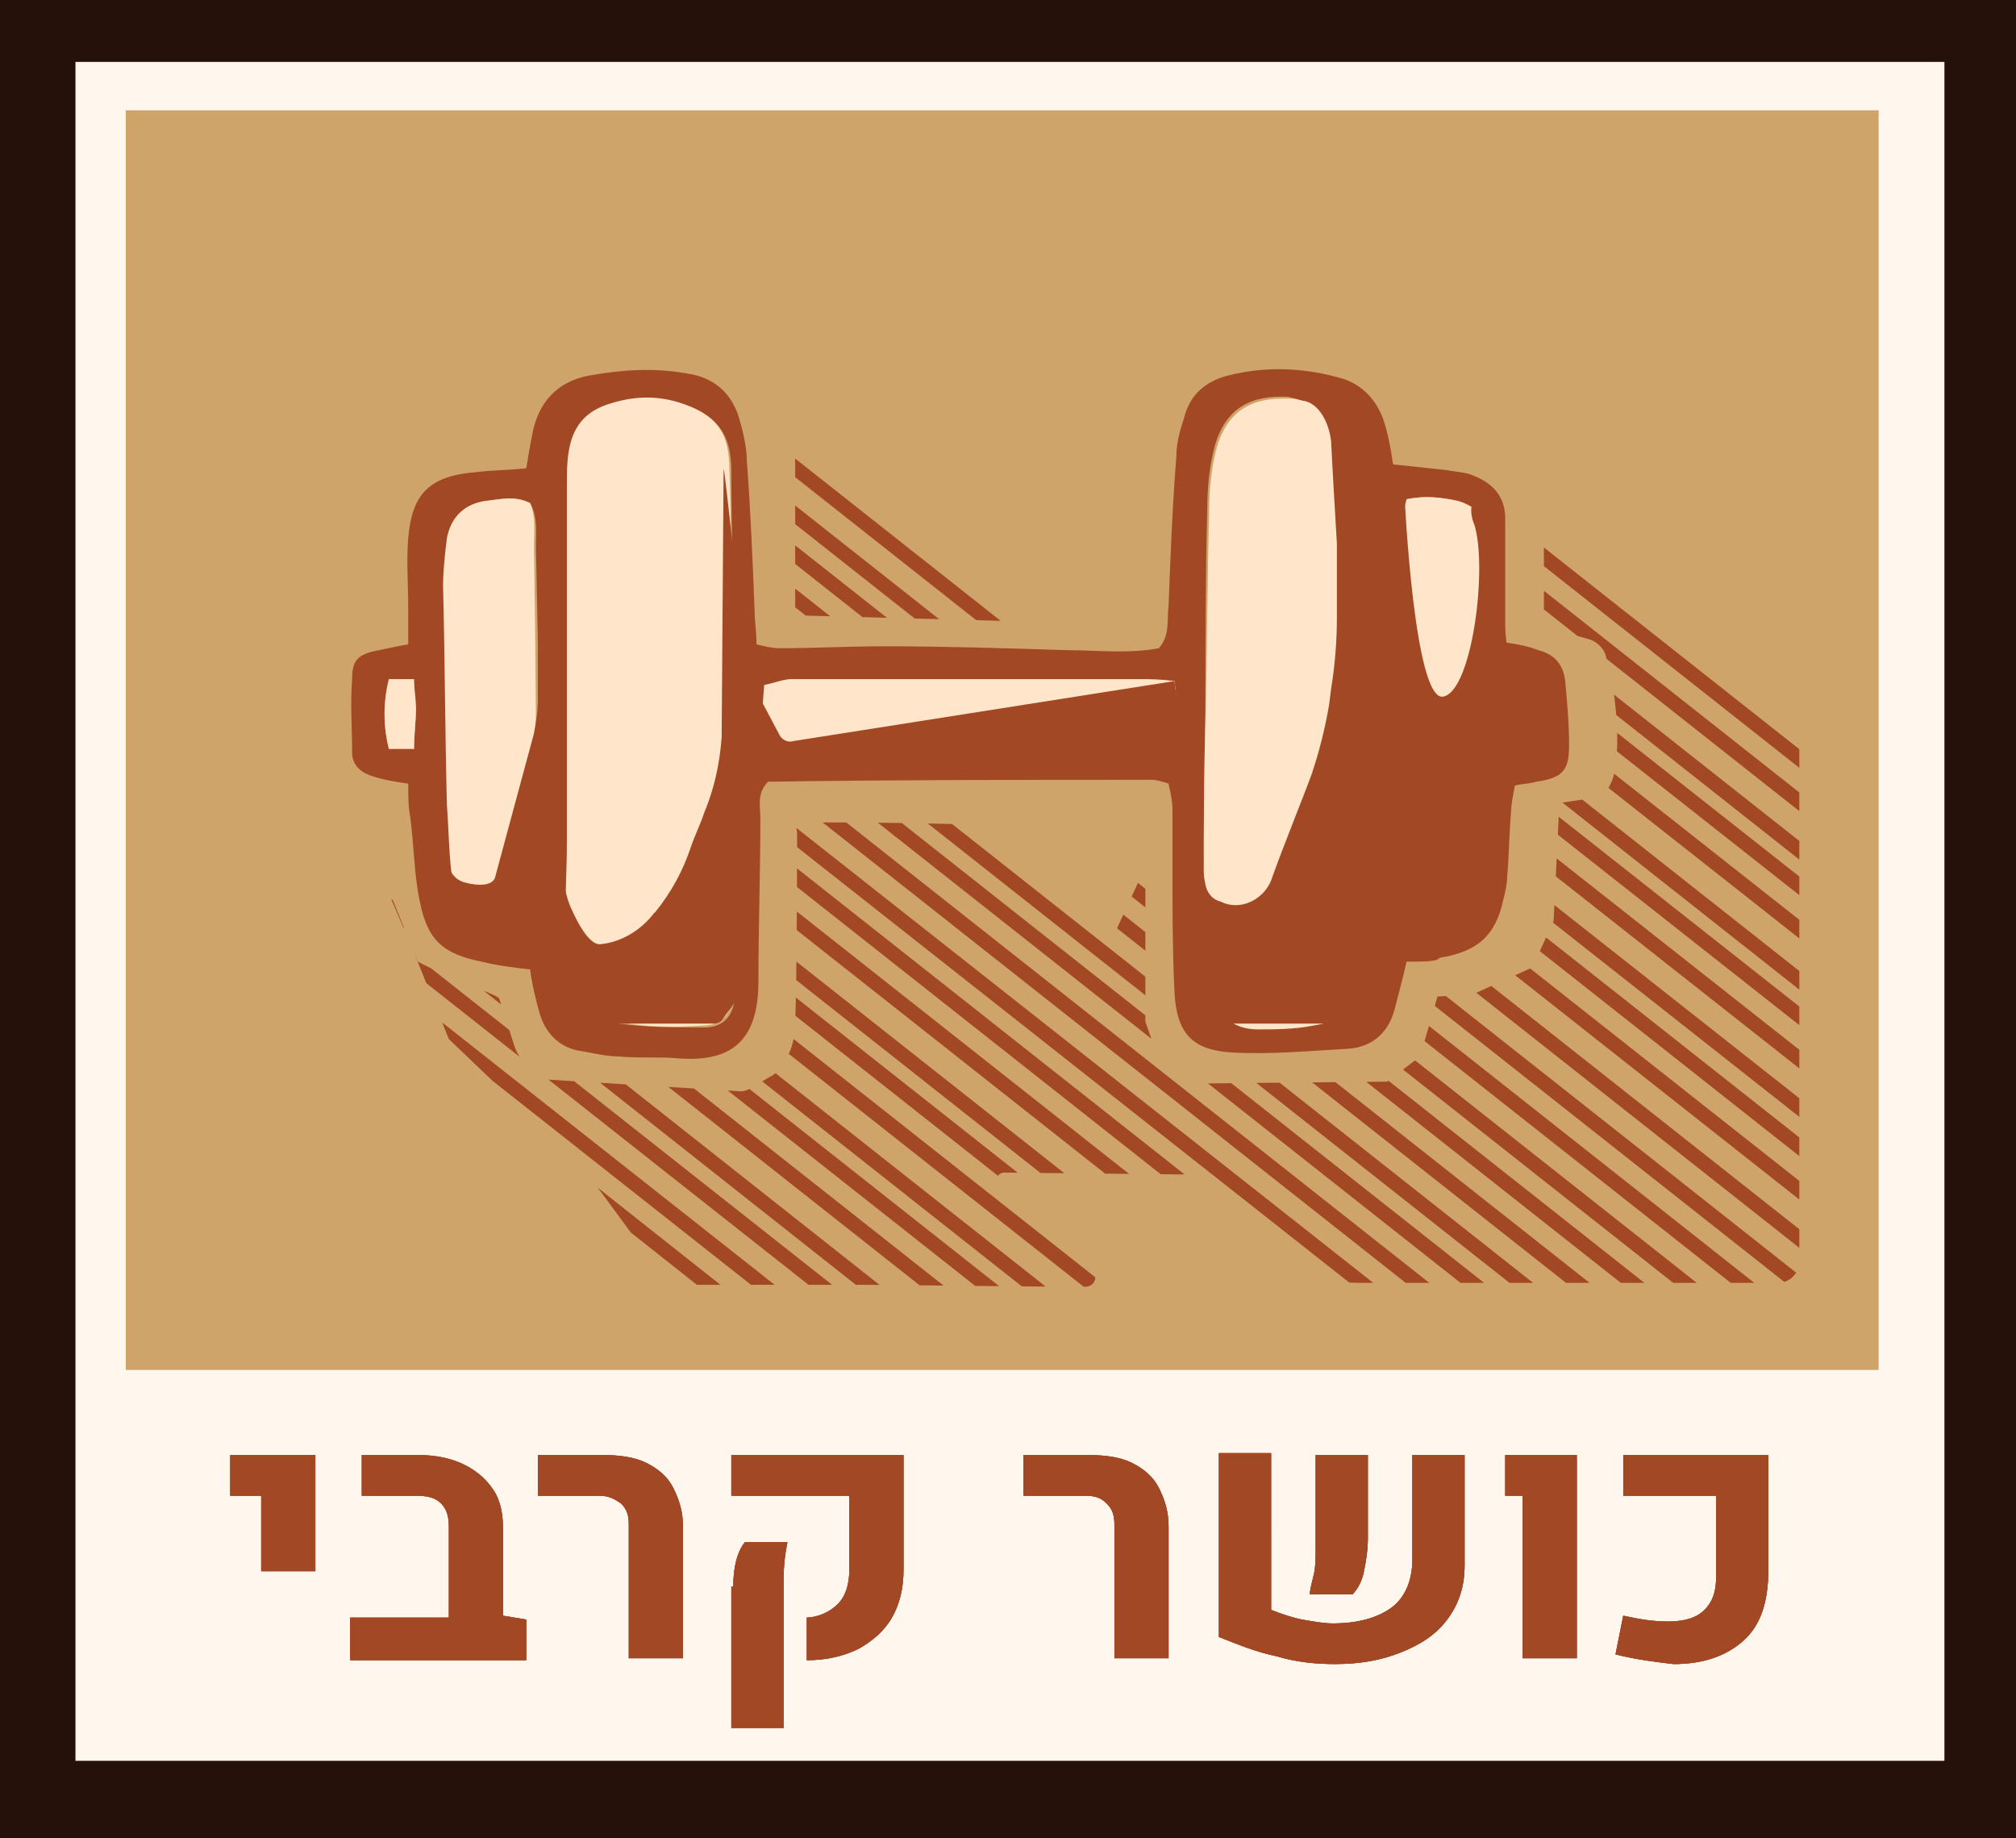 <?xml version="1.0" encoding="utf-8"?>
<!-- Generator: Adobe Illustrator 19.0.0, SVG Export Plug-In . SVG Version: 6.00 Build 0)  -->
<svg version="1.1" id="Layer_1" xmlns="http://www.w3.org/2000/svg" xmlns:xlink="http://www.w3.org/1999/xlink" x="0px" y="0px"
	 viewBox="0 0 104.2 95" style="enable-background:new 0 0 104.2 95;" xml:space="preserve">
<style type="text/css">
	.st0{fill:#25110A;}
	.st1{fill:#FFF6EE;}
	.st2{fill:#A34824;}
	.st3{fill:#CFA46B;}
	.st4{fill:#FFE6CA;}
	.st5{clip-path:url(#XMLID_28_);fill:#29170F;}
	.st6{clip-path:url(#XMLID_28_);fill:none;stroke:#A34824;stroke-width:0.756;stroke-miterlimit:10;}
	.st7{clip-path:url(#XMLID_49_);fill:#29170F;}
	.st8{clip-path:url(#XMLID_49_);fill:none;stroke:#A34824;stroke-width:0.756;stroke-miterlimit:10;}
</style>
<g id="XMLID_1_">
	<g id="XMLID_62484_">
		<rect id="XMLID_10_" x="0" y="0" class="st0" width="104.2" height="95"/>
	</g>
	<rect id="XMLID_62483_" x="3.9" y="3.2" class="st1" width="96.6" height="87.8"/>
	<g id="XMLID_62478_">
		<g>
			<path id="XMLID_49_" class="st2" d="M13.6,77.3h-1.7v-2.1h4.4v6h-2.8V77.3z"/>
			<path id="XMLID_51_" class="st2" d="M27.2,83.7v2.1h-9.1v-2.2h5.1v-4.7c0-0.5-0.1-0.9-0.4-1.2c-0.3-0.3-0.7-0.4-1.3-0.4h-2.8
				v-2.1h3c0.9,0,1.7,0.2,2.3,0.5s1.1,0.7,1.5,1.3s0.5,1.3,0.5,2.1v4.4L27.2,83.7z"/>
			<path id="XMLID_53_" class="st2" d="M32.5,78.8c0-0.5-0.1-0.8-0.4-1.1c-0.3-0.2-0.6-0.4-1.1-0.4h-3.2v-2.1h3.4
				c0.8,0,1.6,0.1,2.2,0.4s1.1,0.7,1.4,1.3c0.3,0.6,0.5,1.2,0.5,2v6.8h-2.8V78.8z"/>
			<path id="XMLID_55_" class="st2" d="M41.6,83.6c0.7,0,1.3-0.3,1.7-0.7s0.6-1,0.6-1.8v-3.8h-6.1v-2.1h8.9v5.9c0,1-0.2,1.8-0.6,2.5
				c-0.4,0.7-1,1.2-1.7,1.6c-0.8,0.4-1.7,0.6-2.7,0.6V83.6z M37.9,82c0-1,0.2-1.8,0.6-2.3h2.2c-0.1,0.5-0.2,1.1-0.2,2v7.6h-2.7V82z"
				/>
			<path id="XMLID_58_" class="st2" d="M57.6,78.8c0-0.5-0.1-0.8-0.4-1.1s-0.6-0.4-1.1-0.4h-3.2v-2.1h3.4c0.8,0,1.6,0.1,2.2,0.4
				s1.1,0.7,1.4,1.3c0.3,0.6,0.5,1.2,0.5,2v6.8h-2.8V78.8z"/>
			<path id="XMLID_60_" class="st2" d="M65.7,83.2c0.5,0.2,1.1,0.4,1.6,0.5c0.6,0.1,1.1,0.2,1.6,0.2c1.3,0,2.3-0.3,3-0.8
				s1.1-1.4,1.1-2.5v-5.4h2.7v5.7c0,1.1-0.3,2-0.9,2.8s-1.4,1.3-2.4,1.7c-1,0.4-2.1,0.6-3.4,0.6c-1,0-2-0.1-3-0.4c-1-0.2-2-0.6-3-1
				v-9.5h2.7V83.2z M67.9,81.4c0.1-0.4,0.1-0.9,0.1-1.3v-4.9h2.7v4.3c0,0.6-0.1,1.2-0.2,1.7c-0.1,0.5-0.3,0.9-0.6,1.2l-2.2,0
				C67.7,82.2,67.8,81.8,67.9,81.4z"/>
			<path id="XMLID_63_" class="st2" d="M78.7,77.3h-0.9v-2.1h3.7v10.5h-2.8V77.3z"/>
			<path id="XMLID_65_" class="st2" d="M83.5,85.5l0.4-2c0.9,0.2,1.6,0.3,2.3,0.3c0.9,0,1.5-0.2,1.9-0.6s0.6-0.9,0.6-1.7v-4.2h-4.8
				v-2.1h7.5v5.9c0,1.7-0.4,2.9-1.3,3.7s-2.1,1.2-3.6,1.2C85.7,85.9,84.7,85.8,83.5,85.5z"/>
		</g>
		<g>
			<path id="XMLID_29_" class="st2" d="M13.6,77.3h-1.7v-2.1h4.4v6h-2.8V77.3z"/>
			<path id="XMLID_33_" class="st2" d="M27.2,83.7v2.1h-9.1v-2.2h5.1v-4.7c0-0.5-0.1-0.9-0.4-1.2c-0.3-0.3-0.7-0.4-1.3-0.4h-2.8
				v-2.1h3c0.9,0,1.7,0.2,2.3,0.5s1.1,0.7,1.5,1.3s0.5,1.3,0.5,2.1v4.4L27.2,83.7z"/>
			<path id="XMLID_35_" class="st2" d="M32.5,78.8c0-0.5-0.1-0.8-0.4-1.1c-0.3-0.2-0.6-0.4-1.1-0.4h-3.2v-2.1h3.4
				c0.8,0,1.6,0.1,2.2,0.4s1.1,0.7,1.4,1.3c0.3,0.6,0.5,1.2,0.5,2v6.8h-2.8V78.8z"/>
			<path id="XMLID_37_" class="st2" d="M41.6,83.6c0.7,0,1.3-0.3,1.7-0.7s0.6-1,0.6-1.8v-3.8h-6.1v-2.1h8.9v5.9c0,1-0.2,1.8-0.6,2.5
				c-0.4,0.7-1,1.2-1.7,1.6c-0.8,0.4-1.7,0.6-2.7,0.6V83.6z M37.9,82c0-1,0.2-1.8,0.6-2.3h2.2c-0.1,0.5-0.2,1.1-0.2,2v7.6h-2.7V82z"
				/>
			<path id="XMLID_40_" class="st2" d="M57.6,78.8c0-0.5-0.1-0.8-0.4-1.1s-0.6-0.4-1.1-0.4h-3.2v-2.1h3.4c0.8,0,1.6,0.1,2.2,0.4
				s1.1,0.7,1.4,1.3c0.3,0.6,0.5,1.2,0.5,2v6.8h-2.8V78.8z"/>
			<path id="XMLID_42_" class="st2" d="M65.7,83.2c0.5,0.2,1.1,0.4,1.6,0.5c0.6,0.1,1.1,0.2,1.6,0.2c1.3,0,2.3-0.3,3-0.8
				s1.1-1.4,1.1-2.5v-5.4h2.7v5.7c0,1.1-0.3,2-0.9,2.8s-1.4,1.3-2.4,1.7c-1,0.4-2.1,0.6-3.4,0.6c-1,0-2-0.1-3-0.4c-1-0.2-2-0.6-3-1
				v-9.5h2.7V83.2z M67.9,81.4c0.1-0.4,0.1-0.9,0.1-1.3v-4.9h2.7v4.3c0,0.6-0.1,1.2-0.2,1.7c-0.1,0.5-0.3,0.9-0.6,1.2l-2.2,0
				C67.7,82.2,67.8,81.8,67.9,81.4z"/>
			<path id="XMLID_45_" class="st2" d="M78.7,77.3h-0.9v-2.1h3.7v10.5h-2.8V77.3z"/>
			<path id="XMLID_47_" class="st2" d="M83.5,85.5l0.4-2c0.9,0.2,1.6,0.3,2.3,0.3c0.9,0,1.5-0.2,1.9-0.6s0.6-0.9,0.6-1.7v-4.2h-4.8
				v-2.1h7.5v5.9c0,1.7-0.4,2.9-1.3,3.7s-2.1,1.2-3.6,1.2C85.7,85.9,84.7,85.8,83.5,85.5z"/>
		</g>
		<g id="XMLID_30_">
			<path id="XMLID_3_" class="st2" d="M13.6,77.3h-1.7v-2.1h4.4v6h-2.8V77.3z"/>
			<path id="XMLID_5_" class="st2" d="M27.2,83.7v2.1h-9.1v-2.2h5.1v-4.7c0-0.5-0.1-0.9-0.4-1.2c-0.3-0.3-0.7-0.4-1.3-0.4h-2.8v-2.1
				h3c0.9,0,1.7,0.2,2.3,0.5s1.1,0.7,1.5,1.3s0.5,1.3,0.5,2.1v4.4L27.2,83.7z"/>
			<path id="XMLID_7_" class="st2" d="M32.5,78.8c0-0.5-0.1-0.8-0.4-1.1c-0.3-0.2-0.6-0.4-1.1-0.4h-3.2v-2.1h3.4
				c0.8,0,1.6,0.1,2.2,0.4s1.1,0.7,1.4,1.3c0.3,0.6,0.5,1.2,0.5,2v6.8h-2.8V78.8z"/>
			<path id="XMLID_11_" class="st2" d="M41.6,83.6c0.7,0,1.3-0.3,1.7-0.7s0.6-1,0.6-1.8v-3.8h-6.1v-2.1h8.9v5.9c0,1-0.2,1.8-0.6,2.5
				c-0.4,0.7-1,1.2-1.7,1.6c-0.8,0.4-1.7,0.6-2.7,0.6V83.6z M37.9,82c0-1,0.2-1.8,0.6-2.3h2.2c-0.1,0.5-0.2,1.1-0.2,2v7.6h-2.7V82z"
				/>
			<path id="XMLID_18_" class="st2" d="M57.6,78.8c0-0.5-0.1-0.8-0.4-1.1s-0.6-0.4-1.1-0.4h-3.2v-2.1h3.4c0.8,0,1.6,0.1,2.2,0.4
				s1.1,0.7,1.4,1.3c0.3,0.6,0.5,1.2,0.5,2v6.8h-2.8V78.8z"/>
			<path id="XMLID_20_" class="st2" d="M65.7,83.2c0.5,0.2,1.1,0.4,1.6,0.5c0.6,0.1,1.1,0.2,1.6,0.2c1.3,0,2.3-0.3,3-0.8
				s1.1-1.4,1.1-2.5v-5.4h2.7v5.7c0,1.1-0.3,2-0.9,2.8s-1.4,1.3-2.4,1.7c-1,0.4-2.1,0.6-3.4,0.6c-1,0-2-0.1-3-0.4c-1-0.2-2-0.6-3-1
				v-9.5h2.7V83.2z M67.9,81.4c0.1-0.4,0.1-0.9,0.1-1.3v-4.9h2.7v4.3c0,0.6-0.1,1.2-0.2,1.7c-0.1,0.5-0.3,0.9-0.6,1.2l-2.2,0
				C67.7,82.2,67.8,81.8,67.9,81.4z"/>
			<path id="XMLID_23_" class="st2" d="M78.7,77.3h-0.9v-2.1h3.7v10.5h-2.8V77.3z"/>
			<path id="XMLID_25_" class="st2" d="M83.5,85.5l0.4-2c0.9,0.2,1.6,0.3,2.3,0.3c0.9,0,1.5-0.2,1.9-0.6s0.6-0.9,0.6-1.7v-4.2h-4.8
				v-2.1h7.5v5.9c0,1.7-0.4,2.9-1.3,3.7s-2.1,1.2-3.6,1.2C85.7,85.9,84.7,85.8,83.5,85.5z"/>
		</g>
	</g>
	<rect id="XMLID_62477_" x="6.5" y="5.7" class="st3" width="90.6" height="65.1"/>
	<g id="XMLID_62439_">
		<path id="XMLID_62457_" class="st2" d="M72.7,49.7c-0.2,0.9-0.4,1.6-0.6,2.4c-0.3,1.2-1.1,2-2.4,2.1c-1.9,0.1-3.9,0.3-5.9,0.2
			c-2.2-0.1-3-1-3.1-3.2c-0.1-2.2-0.1-4.3-0.1-6.5c0-1,0-2,0-2.9c0-0.4-0.1-0.8-0.2-1.3c-0.3-0.1-0.6-0.2-0.9-0.2
			c-6.6,0-13.3,0-19.8,0.1c-0.6,0.6-0.4,1.3-0.4,1.9c0,2.8-0.1,5.6-0.1,8.4c0,3-1.3,4.2-4.1,4c-1-0.1-2.1,0-3.1-0.1
			c-0.7,0-1.4-0.2-2.1-0.3c-1-0.2-1.7-0.9-2-1.9c-0.2-0.7-0.4-1.5-0.5-2.3c-0.9-0.1-1.7-0.2-2.5-0.4c-2-0.4-2.8-1.1-3.2-3.1
			c-0.3-1.4-0.3-2.9-0.5-4.4c-0.1-0.5-0.1-1.1-0.1-1.7c-0.7-0.1-1.3-0.2-1.9-0.4c-0.6-0.2-1-0.6-1-1.2c0-1.3-0.1-2.5,0-3.8
			c0-1,0.3-1.3,1.4-1.5c0.5-0.1,0.9-0.2,1.5-0.3c0-0.7,0-1.3,0-1.9c0-1.2-0.1-2.4,0-3.6c0.2-2.3,1.1-3.2,3.5-3.4
			c0.8-0.1,1.7-0.1,2.6-0.2c0.1-0.6,0.2-1.2,0.3-1.7c0.3-1.7,1.3-2.8,3-3.1c1.7-0.3,3.3-0.4,5-0.1c1.4,0.2,2.3,1,2.7,2.3
			c0.2,0.7,0.4,1.5,0.4,2.2c0.2,2.6,0.3,5.2,0.4,7.7c0,0.6,0.1,1.1,0.1,1.8c0.4,0.1,0.8,0.2,1.2,0.2c1.8,0,3.6-0.1,5.4-0.1
			c3.1,0,6.3,0.1,9.4,0.2c1.6,0,3.2,0.2,4.8-0.1c0.6-0.7,0.4-1.5,0.5-2.2c0.1-2.6,0.2-5.2,0.4-7.7c0-0.7,0.2-1.4,0.4-2
			c0.3-1.2,1.1-1.9,2.3-2.2c2-0.5,4-0.4,6,0.2c1.1,0.4,1.8,1.3,2.1,2.4c0.2,0.7,0.3,1.3,0.4,2c1,0.1,1.9,0.2,2.8,0.3
			c0.5,0.1,1,0.1,1.4,0.3c1,0.4,1.6,1.1,1.6,2.2c0,1.4,0,2.8,0,4.2c0,0.7,0,1.4,0,2.2c0.7,0.1,1.2,0.2,1.7,0.4
			c0.8,0.2,1.3,0.7,1.4,1.6c0.1,1.1,0.2,2.2,0.2,3.3c0,1.3-0.3,1.7-1.7,1.9c-0.3,0.1-0.7,0.1-1.1,0.2c-0.1,0.5-0.2,1-0.2,1.4
			c-0.1,1.1-0.1,2.2-0.2,3.3c0,0.4-0.1,0.8-0.2,1.2c-0.4,1.9-1.4,2.7-3.3,3C74.3,49.7,73.6,49.7,72.7,49.7z M38.1,37
			c-0.1,0-0.1,0-0.2,0c0-1.4,0-2.8,0-4.2c0-2.8-0.1-5.6-0.1-8.4c0-2-0.7-2.9-2.6-3.5c-1.3-0.4-2.5-0.3-3.7,0.1
			c-1.2,0.4-1.9,1.2-2,2.4c-0.1,0.5-0.1,1.1-0.1,1.7c0,6.1,0,12.3,0,18.4c0,1.6-0.1,3.2-0.1,4.8c0,0.5,0,1,0,1.5
			c0.2,1.6,1.1,2.8,2.7,3.1c1.4,0.2,2.9,0.2,4.4,0.2c1,0,1.5-0.6,1.6-1.6c0.1-1,0.2-1.9,0.2-2.9C38.1,44.7,38.1,40.9,38.1,37z
			 M62.3,37.3C62.2,37.3,62.2,37.3,62.3,37.3c-0.1,4.1-0.1,8.1-0.1,12.2c0,0.5,0.1,1,0.2,1.5c0.3,1.2,1.2,2.1,2.5,2.1
			c1,0,2,0,2.9-0.2c1.9-0.3,2.8-1.3,3.1-3.2C71,48.8,71,47.9,71,47c0-5.7,0-11.3,0-17c0-1.5,0.1-2.9,0-4.4c-0.1-1-0.3-1.9-0.6-2.9
			c-0.4-1.2-1.4-1.9-2.7-2.1c-0.5-0.1-1-0.1-1.5-0.1c-1.8,0-2.9,0.8-3.4,2.5c-0.3,1.1-0.4,2.2-0.4,3.3C62.3,30,62.3,33.7,62.3,37.3z
			 M27.4,26c-0.8-0.4-1.5-0.2-2.3-0.1c-1.1,0.2-1.7,0.9-1.9,1.9C23,28.7,23,29.5,23,30.4c0,3.8,0.1,7.5,0.2,11.3
			c0,1.3,0.1,2.7,0.3,4c0.3,2,1.2,2.8,3.2,2.8c0.3,0,0.5-0.1,0.8-0.1c0.4-1.9,0.5-7.1,0.2-20.1C27.7,27.5,27.8,26.7,27.4,26z
			 M72.7,25.8c0,0.4-0.1,0.7-0.1,1.1c0,3.4,0,6.8-0.1,10.2c0,2.9,0,5.7,0,8.6c0,0.8-0.1,1.7,0.3,2.4c2.9,0.3,4-0.6,4.2-3.3
			c0-0.1,0-0.3,0-0.4c0-4.5,0.1-9.1,0.1-13.6c0-1-0.1-2.1-0.2-3.1c0-1-0.6-1.5-1.5-1.8C74.5,25.7,73.6,25.6,72.7,25.8z M60.7,35.2
			c-0.7,0-1.2-0.1-1.7-0.1c-0.8,0-1.5,0-2.3,0c-5.2,0-10.5,0-15.7,0c-0.5,0-0.9,0.2-1.4,0.3c-0.1,1.2-0.2,2.3,0.2,3.5
			c2.3,0,4.6,0,6.9,0.1c2.4,0,4.7,0,7.1,0c2.3,0,4.6,0.1,7-0.3C60.8,37.5,60.9,36.5,60.7,35.2z M80.2,38.7c0-1.3,0-2.5-0.2-3.5
			c-0.6-0.4-1-0.4-1.5,0c0,0.8,0,1.7,0,2.6C78.6,38.8,78.8,38.9,80.2,38.7z M21.4,35.1c-0.5,0-0.9,0-1.3,0c-0.3,1.2-0.3,2.4,0,3.6
			c0.4,0,0.8,0,1.3,0c0-0.8,0.1-1.4,0.1-2.1C21.4,36.1,21.4,35.6,21.4,35.1z"/>
		<path id="XMLID_62455_" class="st4" d="M38.1,37c0,3.8,0,7.7,0,11.5c0,1-0.1,2-0.2,2.9c-0.1,1-0.6,1.6-1.6,1.6
			c-1.5,0.1-2.9,0.1-4.4-0.2c-1.6-0.3-2.5-1.5-2.7-3.1c-0.1-0.5,0-1,0-1.5c0-1.6,0.1-3.2,0.1-4.8c0-6.1,0-12.3,0-18.4
			c0-0.6,0-1.1,0.1-1.7c0.2-1.2,0.8-2,2-2.4c1.2-0.4,2.4-0.5,3.7-0.1c1.9,0.6,2.6,1.5,2.6,3.5c0.1,2.8,0.1,5.6,0.1,8.4
			c0,1.4,0,2.8,0,4.2C37.9,37,38,37,38.1,37z"/>
		<path id="XMLID_62453_" class="st4" d="M62.3,37.3c0.1-3.6,0.1-7.3,0.2-10.9c0-1.1,0.1-2.2,0.4-3.3c0.5-1.7,1.6-2.5,3.4-2.5
			c0.5,0,1,0,1.5,0.1c1.3,0.2,2.3,0.8,2.7,2.1c0.3,0.9,0.5,1.9,0.6,2.9c0.1,1.5,0,2.9,0,4.4c0,5.7,0,11.3,0,17c0,0.9,0,1.8-0.1,2.7
			c-0.2,1.9-1.2,2.9-3.1,3.2c-1,0.2-2,0.2-2.9,0.2c-1.3,0-2.2-0.8-2.5-2.1c-0.1-0.5-0.2-1-0.2-1.5C62.2,45.4,62.2,41.4,62.3,37.3
			C62.2,37.3,62.2,37.3,62.3,37.3z"/>
		<path id="XMLID_62452_" class="st4" d="M27.4,26c0.3,0.7,0.2,1.5,0.2,2.2c0.2,13,0.1,18.2-0.2,20.1c-0.3,0-0.5,0.1-0.8,0.1
			c-2,0-2.9-0.8-3.2-2.8c-0.2-1.3-0.2-2.6-0.3-4c-0.1-3.8-0.1-7.5-0.2-11.3c0-0.8,0.1-1.7,0.2-2.5c0.2-1,0.8-1.7,1.9-1.9
			C25.9,25.8,26.6,25.6,27.4,26z"/>
		<path id="XMLID_62451_" class="st4" d="M72.7,25.8c1-0.2,1.8-0.1,2.7,0.1c0.9,0.3,1.4,0.8,1.5,1.8c0,1,0.2,2.1,0.2,3.1
			c0,4.5-0.1,9.1-0.1,13.6c0,0.1,0,0.3,0,0.4c-0.2,2.7-1.3,3.6-4.2,3.3c-0.3-0.8-0.2-1.6-0.3-2.4c0-2.9,0-5.7,0-8.6
			c0-3.4,0-6.8,0.1-10.2C72.5,26.5,72.6,26.2,72.7,25.8z"/>
		<path id="XMLID_62450_" class="st4" d="M60.7,35.2c0.2,1.3,0.1,2.3,0,3.5c-2.4,0.3-4.7,0.3-7,0.3c-2.4,0-4.7,0-7.1,0
			c-2.3,0-4.6,0-6.9-0.1c-0.4-1.2-0.3-2.3-0.2-3.5c0.5-0.1,1-0.3,1.4-0.3c5.2,0,10.5,0,15.7,0c0.8,0,1.5,0,2.3,0
			C59.5,35.1,60,35.1,60.7,35.2z"/>
		<path id="XMLID_62449_" class="st4" d="M80.2,38.7c-1.4,0.1-1.6,0-1.7-0.9c0-0.9,0-1.8,0-2.6c0.5-0.4,0.9-0.4,1.5,0
			C80.3,36.3,80.2,37.5,80.2,38.7z"/>
		<path id="XMLID_62448_" class="st4" d="M21.4,35.1c0,0.5,0.1,1,0.1,1.5c0,0.7-0.1,1.4-0.1,2.1c-0.5,0-0.9,0-1.3,0
			c-0.3-1.2-0.3-2.4,0-3.6C20.5,35.1,20.9,35.1,21.4,35.1z"/>
		<path id="XMLID_62445_" class="st2" d="M60.7,35.2l0.6,4.3l0.6,4.2l0.2-1.5c0.1,0.4-0.1,2.1,0.2,3.5c0.1,0.5,0.4,0.8,0.8,0.9
			c1,0.5,2.2-0.1,2.6-1.1c0.6-1.7,1.7-4.4,2.1-5.5c0.4-1.2,0.7-2.4,0.9-3.6l0.1-0.8c0.2-1.2,0.3-2.5,0.3-3.7v0v-3.8
			c0,0-0.2-3.3-0.3-5.3c-0.1-0.9-0.6-2-1.5-2.1l-1.5-0.4c0.1,0.1,1.6-0.2,3.4,0.1c0.9,0.2,3.3,4.4,3.4,5.3c0,0,0.5,10.6,2,10.3
			c1.5-0.3,2.3-6.7,1.6-8.9c-0.1-0.2-0.3-0.9,0-1.2c0.2-0.2,0.7,0.7,1,0.9c0.3,2.8,0.5,4.9,0.8,7.7c0.1-0.5,0.8-0.7,1.1-0.3l0.6,0.8
			c0.3-0.5,0.8,0.2,0.9,0.3l0,3.1c0,0.2-0.6,0.4-0.8,0.5l-1.2,0.8c-0.1,0.1-0.2,0.2-0.3,0.4l-1.4,6.1c0,0.1-0.1,0.2-0.2,0.3
			l-0.2,1.6c-0.1,0.1-1.9,0.3-2,0.3l-2.5,0.6c-0.2,0.1-0.4,0.3-0.5,0.5l-0.5,2.9c0,0.3-0.3,0.5-0.6,0.5h-6.9c-0.1,0-0.3,0-0.4-0.1
			l-1.9-1.4c-0.3-0.2-0.3-0.6-0.1-0.9l0.8-0.9c0.1-0.2,0.2-0.4,0.1-0.6l-1.3-4.3c0-0.1,0-0.3,0-0.4c0,0,1-4.1-0.3-4l-12.3-0.9
			l-8.1,0.7c-0.2,0-0.3,0.1-0.4,0.2l-0.9,1c-0.1,0.1-0.1,0.3-0.1,0.4v9c0,0.1,0,0.3-0.1,0.4l-1.1,1.5c-0.1,0.2-0.3,0.3-0.5,0.3h-6.3
			c-0.3,0-0.5-0.2-0.6-0.4l-1.8-4.5c0-0.1,0-0.2,0-0.3c0.3-3-0.3-6.5,0-9.5c0,2,1,4,0.9,5.1c0,1.4-0.1,2.4,0.4,3.6
			c0.1,0.2,0.8,1.9,1.5,1.9c0,0,0,0,0,0l0,0c1.1-0.1,2.1-0.7,2.8-1.6l0.1-0.1c0.8-1,1.4-2.1,1.8-3.3c0.2-0.6,0.5-1.2,0.7-1.8
			c0.5-1.2,0.8-2.5,0.9-3.9l0.1-13.8c0-0.8,1,9,1.1,9.7l0,0.6c0,0.1,0,0.2,0.1,0.2l1.7,3.2c0.1,0.2,0.4,0.4,0.7,0.3L60.7,35.2z"/>
		<path id="XMLID_62444_" class="st4" d="M26.2,43.8c0.3-1.8,0.6-3.5,0.9-5.3"/>
		<path id="XMLID_62441_" class="st2" d="M25.6,45.3l2-7.4c0.1-0.6,0.2-1.1,0.2-1.7l0-3.8l0.5,17.9c-0.2-0.1-0.5-0.3-0.8-0.5
			c-2.7-1.7-3.5-1.9-4.2-2.7c-0.4-0.5-0.3-1.8-0.1-3.5l0,1c0,0.5,0.4,0.9,0.8,1c0,0,0,0,0,0C24.7,45.8,25.5,45.8,25.6,45.3
			L25.6,45.3z"/>
	</g>
	<g id="XMLID_62372_">
		<defs>
			<path id="XMLID_62373_" d="M80.6,41.5l-0.3,6.1L79.2,50l-3.1,1.4l-1.8,0.1l-0.9,3.1l-1.7,1.3l-10.2,0.1l-1.6-1.2l-0.7-2l0-8
				l-1.8,3.9l-6.8-6c-0.2-0.2-9-0.2-9-0.2c-0.3,0-0.5,0.2-0.4,0.5c0,0,0,7.2-0.1,9.9c0,0.9-0.3,1.8-0.9,2.4
				c-0.1,0.2-0.3,0.3-0.5,0.4l-0.8,0.5c-0.2,0.1-0.4,0.2-0.6,0.2l-9.9-0.6c-0.8-0.2-1.5-0.9-1.8-1.7l-0.8-2.5
				c-0.1-0.2-2.5-1-4.2-1.9l-2-4.7l0.1-3.7l-1.7-0.5l5.2,12.9l6.9,6.6l4.5,6.1h10.2c1.1,0,8.3,0.1,11.3,0.1c0.5,0,0.7-0.6,0.3-0.9
				l-4.8-4.1c-0.3-0.3-0.1-0.9,0.3-0.9l9.6,0.1c0.5,0,1,0.2,1.3,0.5l4,3.5c1.8,1.4,1.5,1.6,3.8,1.6c2,0,17.5,0,21.3,0
				c0.6,0,1.1-0.5,1.1-1.1v-27c0,0-13.3-10.2-13.2-10.5l0,3.8c0,0.5,0.3,1,0.8,1.1L82,33c0.5,0.1,0.9,0.5,1,0.9
				c0.1,0.4,0.2,0.9,0.3,1.2c0.6,3.5,0.1,5.1,0,5.3l-0.2,0.4c-0.1,0.2-0.3,0.4-0.5,0.4L80.6,41.5z"/>
		</defs>
		<clipPath id="XMLID_28_">
			<use xlink:href="#XMLID_62373_"  style="overflow:visible;"/>
		</clipPath>
		<path id="XMLID_62438_" class="st5" d="M116.2,19.5"/>
		<line id="XMLID_62437_" class="st6" x1="45.5" y1="26.5" x2="118.7" y2="84.3"/>
		<polyline id="XMLID_62436_" class="st6" points="46.9,25.1 49.4,27.1 120.1,82.9 		"/>
		<line id="XMLID_62435_" class="st6" x1="47.2" y1="23.1" x2="120.4" y2="80.9"/>
		<line id="XMLID_62434_" class="st6" x1="49.2" y1="22.7" x2="122.5" y2="80.5"/>
		<line id="XMLID_62433_" class="st6" x1="50.6" y1="21.3" x2="123.9" y2="79.1"/>
		<line id="XMLID_62432_" class="st6" x1="50.9" y1="19.3" x2="124.2" y2="77.1"/>
		<line id="XMLID_62431_" class="st6" x1="52.9" y1="19" x2="126.1" y2="76.8"/>
		<line id="XMLID_62430_" class="st6" x1="54.3" y1="17.5" x2="127.6" y2="75.3"/>
		<line id="XMLID_62429_" class="st6" x1="54.6" y1="15.5" x2="127.9" y2="73.3"/>
		<line id="XMLID_62428_" class="st6" x1="56.6" y1="15.2" x2="129.8" y2="73"/>
		<line id="XMLID_62427_" class="st6" x1="58" y1="13.8" x2="131.2" y2="71.6"/>
		<line id="XMLID_62426_" class="st6" x1="58.3" y1="11.8" x2="131.5" y2="69.6"/>
		<line id="XMLID_62425_" class="st6" x1="60.3" y1="11.5" x2="133.5" y2="69.3"/>
		<line id="XMLID_62424_" class="st6" x1="61.7" y1="10" x2="134.9" y2="67.8"/>
		<line id="XMLID_62423_" class="st6" x1="62" y1="8" x2="135.2" y2="65.8"/>
		<line id="XMLID_62422_" class="st6" x1="63.9" y1="7.8" x2="137.2" y2="65.6"/>
		<line id="XMLID_62421_" class="st6" x1="65.3" y1="6.3" x2="138.6" y2="64.1"/>
		<line id="XMLID_62420_" class="st6" x1="65.6" y1="4.3" x2="138.9" y2="62.1"/>
		<line id="XMLID_62419_" class="st6" x1="67.6" y1="4" x2="140.9" y2="61.8"/>
		<line id="XMLID_62418_" class="st6" x1="69" y1="2.6" x2="142.3" y2="60.4"/>
		<line id="XMLID_62417_" class="st6" x1="69.3" y1="0.6" x2="142.6" y2="58.4"/>
		<line id="XMLID_62416_" class="st6" x1="5.8" y1="42" x2="92.6" y2="110.7"/>
		<line id="XMLID_62415_" class="st6" x1="-10" y1="27.4" x2="93.8" y2="109.3"/>
		<line id="XMLID_62414_" class="st6" x1="-3.6" y1="30.1" x2="94.1" y2="107.2"/>
		<line id="XMLID_62413_" class="st6" x1="-1.6" y1="29.7" x2="96.1" y2="106.9"/>
		<line id="XMLID_62412_" class="st6" x1="24.3" y1="47.6" x2="97.5" y2="105.4"/>
		<line id="XMLID_62411_" class="st6" x1="24.6" y1="45.6" x2="97.8" y2="103.4"/>
		<line id="XMLID_62410_" class="st6" x1="26.6" y1="45.3" x2="99.8" y2="103.1"/>
		<line id="XMLID_62409_" class="st6" x1="28" y1="43.9" x2="101.2" y2="101.7"/>
		<line id="XMLID_62408_" class="st6" x1="28.3" y1="41.9" x2="101.5" y2="99.7"/>
		<line id="XMLID_62407_" class="st6" x1="30.3" y1="41.6" x2="103.5" y2="99.4"/>
		<line id="XMLID_62406_" class="st6" x1="31.7" y1="40.1" x2="104.9" y2="97.9"/>
		<line id="XMLID_62405_" class="st6" x1="32" y1="38.1" x2="105.2" y2="95.9"/>
		<line id="XMLID_62404_" class="st6" x1="34.1" y1="37.7" x2="107.4" y2="95.5"/>
		<line id="XMLID_62403_" class="st6" x1="35.4" y1="36.4" x2="108.6" y2="94.2"/>
		<line id="XMLID_62402_" class="st6" x1="35.7" y1="34.4" x2="108.9" y2="92.2"/>
		<line id="XMLID_62401_" class="st6" x1="37.6" y1="33.9" x2="110.8" y2="91.7"/>
		<line id="XMLID_62400_" class="st6" x1="39" y1="32.7" x2="112.2" y2="90.5"/>
		<line id="XMLID_62399_" class="st6" x1="39.3" y1="30.7" x2="112.5" y2="88.5"/>
		<line id="XMLID_62398_" class="st6" x1="41.5" y1="30.3" x2="114.7" y2="88.1"/>
		<line id="XMLID_62397_" class="st6" x1="42.7" y1="28.9" x2="115.9" y2="86.7"/>
		<line id="XMLID_62396_" class="st6" x1="43" y1="26.9" x2="116.2" y2="84.7"/>
		<line id="XMLID_62395_" class="st6" x1="-41.1" y1="53.2" x2="32.2" y2="111"/>
		<polyline id="XMLID_62394_" class="st6" points="-39.6,51.8 -37.1,53.7 33.6,109.6 		"/>
		<line id="XMLID_62393_" class="st6" x1="-39.3" y1="49.7" x2="33.9" y2="107.5"/>
		<line id="XMLID_62392_" class="st6" x1="-37.3" y1="49.4" x2="35.9" y2="107.2"/>
		<line id="XMLID_62390_" class="st6" x1="-35.9" y1="47.9" x2="37.3" y2="105.7"/>
		<line id="XMLID_62389_" class="st6" x1="-35.6" y1="45.9" x2="37.6" y2="103.7"/>
		<line id="XMLID_62388_" class="st6" x1="-33.6" y1="45.6" x2="39.6" y2="103.4"/>
		<line id="XMLID_62387_" class="st6" x1="-32.2" y1="44.2" x2="41" y2="102"/>
		<line id="XMLID_62386_" class="st6" x1="-31.9" y1="42.2" x2="41.3" y2="100"/>
		<line id="XMLID_62385_" class="st6" x1="-29.9" y1="41.9" x2="43.3" y2="99.7"/>
		<line id="XMLID_62384_" class="st6" x1="-28.5" y1="40.4" x2="44.7" y2="98.2"/>
		<line id="XMLID_62383_" class="st6" x1="-28.2" y1="38.4" x2="45" y2="96.2"/>
		<line id="XMLID_62382_" class="st6" x1="-26.2" y1="38.1" x2="47" y2="95.9"/>
		<line id="XMLID_62381_" class="st6" x1="-24.8" y1="36.7" x2="48.4" y2="94.5"/>
		<line id="XMLID_62380_" class="st6" x1="-24.5" y1="34.7" x2="48.7" y2="92.5"/>
		<line id="XMLID_62379_" class="st6" x1="-22.6" y1="34.4" x2="50.6" y2="92.2"/>
		<line id="XMLID_62378_" class="st6" x1="-21.2" y1="33" x2="52" y2="90.8"/>
		<line id="XMLID_62377_" class="st6" x1="-20.9" y1="31" x2="52.3" y2="88.8"/>
		<line id="XMLID_62376_" class="st6" x1="-18.9" y1="30.7" x2="54.3" y2="88.5"/>
		<line id="XMLID_62375_" class="st6" x1="-16.7" y1="29.3" x2="56.5" y2="87.1"/>
		<line id="XMLID_62374_" class="st6" x1="-16.6" y1="27" x2="56.6" y2="84.8"/>
	</g>
	<g id="XMLID_62302_">
		<defs>
			<path id="XMLID_62303_" d="M52.3,32.1l-11.2-8.4c0,0.7,0,8.1,0,8.1"/>
		</defs>
		<clipPath id="XMLID_67_">
			<use xlink:href="#XMLID_62303_"  style="overflow:visible;"/>
		</clipPath>
		<path id="XMLID_62371_" style="clip-path:url(#XMLID_67_);fill:#29170F;" d="M116.1,2.7"/>
		
			<line id="XMLID_62370_" style="clip-path:url(#XMLID_67_);fill:none;stroke:#A34824;stroke-width:0.756;stroke-miterlimit:10;" x1="45.4" y1="9.8" x2="118.6" y2="67.6"/>
		
			<polyline id="XMLID_62369_" style="clip-path:url(#XMLID_67_);fill:none;stroke:#A34824;stroke-width:0.756;stroke-miterlimit:10;" points="
			46.8,8.3 49.3,10.3 120,66.1 		"/>
		
			<line id="XMLID_62368_" style="clip-path:url(#XMLID_67_);fill:none;stroke:#A34824;stroke-width:0.756;stroke-miterlimit:10;" x1="47.1" y1="6.3" x2="120.3" y2="64.1"/>
		
			<line id="XMLID_62367_" style="clip-path:url(#XMLID_67_);fill:none;stroke:#A34824;stroke-width:0.756;stroke-miterlimit:10;" x1="49.1" y1="6" x2="122.4" y2="63.8"/>
		
			<line id="XMLID_62366_" style="clip-path:url(#XMLID_67_);fill:none;stroke:#A34824;stroke-width:0.756;stroke-miterlimit:10;" x1="50.5" y1="4.5" x2="123.8" y2="62.3"/>
		
			<line id="XMLID_62365_" style="clip-path:url(#XMLID_67_);fill:none;stroke:#A34824;stroke-width:0.756;stroke-miterlimit:10;" x1="50.8" y1="2.5" x2="124.1" y2="60.3"/>
		
			<line id="XMLID_62364_" style="clip-path:url(#XMLID_67_);fill:none;stroke:#A34824;stroke-width:0.756;stroke-miterlimit:10;" x1="52.8" y1="2.2" x2="126" y2="60"/>
		
			<line id="XMLID_62363_" style="clip-path:url(#XMLID_67_);fill:none;stroke:#A34824;stroke-width:0.756;stroke-miterlimit:10;" x1="54.2" y1="0.8" x2="127.5" y2="58.6"/>
		
			<line id="XMLID_62362_" style="clip-path:url(#XMLID_67_);fill:none;stroke:#A34824;stroke-width:0.756;stroke-miterlimit:10;" x1="54.5" y1="-1.2" x2="127.8" y2="56.6"/>
		
			<line id="XMLID_62361_" style="clip-path:url(#XMLID_67_);fill:none;stroke:#A34824;stroke-width:0.756;stroke-miterlimit:10;" x1="56.5" y1="-1.5" x2="129.7" y2="56.3"/>
		
			<line id="XMLID_62360_" style="clip-path:url(#XMLID_67_);fill:none;stroke:#A34824;stroke-width:0.756;stroke-miterlimit:10;" x1="57.9" y1="-3" x2="131.1" y2="54.8"/>
		
			<line id="XMLID_62359_" style="clip-path:url(#XMLID_67_);fill:none;stroke:#A34824;stroke-width:0.756;stroke-miterlimit:10;" x1="58.2" y1="-5" x2="131.4" y2="52.8"/>
		
			<line id="XMLID_62358_" style="clip-path:url(#XMLID_67_);fill:none;stroke:#A34824;stroke-width:0.756;stroke-miterlimit:10;" x1="60.2" y1="-5.3" x2="133.4" y2="52.5"/>
		
			<line id="XMLID_62357_" style="clip-path:url(#XMLID_67_);fill:none;stroke:#A34824;stroke-width:0.756;stroke-miterlimit:10;" x1="61.6" y1="-6.7" x2="134.8" y2="51.1"/>
		
			<line id="XMLID_62356_" style="clip-path:url(#XMLID_67_);fill:none;stroke:#A34824;stroke-width:0.756;stroke-miterlimit:10;" x1="61.9" y1="-8.7" x2="135.1" y2="49.1"/>
		
			<line id="XMLID_62355_" style="clip-path:url(#XMLID_67_);fill:none;stroke:#A34824;stroke-width:0.756;stroke-miterlimit:10;" x1="63.8" y1="-9" x2="137.1" y2="48.8"/>
		
			<line id="XMLID_62354_" style="clip-path:url(#XMLID_67_);fill:none;stroke:#A34824;stroke-width:0.756;stroke-miterlimit:10;" x1="65.2" y1="-10.4" x2="138.5" y2="47.4"/>
		
			<line id="XMLID_62353_" style="clip-path:url(#XMLID_67_);fill:none;stroke:#A34824;stroke-width:0.756;stroke-miterlimit:10;" x1="65.5" y1="-12.4" x2="138.8" y2="45.4"/>
		
			<line id="XMLID_62352_" style="clip-path:url(#XMLID_67_);fill:none;stroke:#A34824;stroke-width:0.756;stroke-miterlimit:10;" x1="67.5" y1="-12.7" x2="140.7" y2="45.1"/>
		
			<line id="XMLID_62351_" style="clip-path:url(#XMLID_67_);fill:none;stroke:#A34824;stroke-width:0.756;stroke-miterlimit:10;" x1="68.9" y1="-14.2" x2="142.2" y2="43.6"/>
		
			<line id="XMLID_62350_" style="clip-path:url(#XMLID_67_);fill:none;stroke:#A34824;stroke-width:0.756;stroke-miterlimit:10;" x1="69.2" y1="-16.2" x2="142.5" y2="41.6"/>
		
			<line id="XMLID_62349_" style="clip-path:url(#XMLID_67_);fill:none;stroke:#A34824;stroke-width:0.756;stroke-miterlimit:10;" x1="5.7" y1="25.3" x2="92.5" y2="93.9"/>
		
			<line id="XMLID_62348_" style="clip-path:url(#XMLID_67_);fill:none;stroke:#A34824;stroke-width:0.756;stroke-miterlimit:10;" x1="-10.1" y1="10.7" x2="93.6" y2="92.5"/>
		
			<line id="XMLID_62346_" style="clip-path:url(#XMLID_67_);fill:none;stroke:#A34824;stroke-width:0.756;stroke-miterlimit:10;" x1="-3.7" y1="13.4" x2="93.9" y2="90.5"/>
		
			<line id="XMLID_62345_" style="clip-path:url(#XMLID_67_);fill:none;stroke:#A34824;stroke-width:0.756;stroke-miterlimit:10;" x1="-1.7" y1="13" x2="96" y2="90.1"/>
		
			<line id="XMLID_62344_" style="clip-path:url(#XMLID_67_);fill:none;stroke:#A34824;stroke-width:0.756;stroke-miterlimit:10;" x1="24.2" y1="30.9" x2="97.4" y2="88.7"/>
		
			<line id="XMLID_62343_" style="clip-path:url(#XMLID_67_);fill:none;stroke:#A34824;stroke-width:0.756;stroke-miterlimit:10;" x1="24.5" y1="28.9" x2="97.7" y2="86.7"/>
		
			<line id="XMLID_62340_" style="clip-path:url(#XMLID_67_);fill:none;stroke:#A34824;stroke-width:0.756;stroke-miterlimit:10;" x1="26.5" y1="28.6" x2="99.7" y2="86.4"/>
		
			<line id="XMLID_62338_" style="clip-path:url(#XMLID_67_);fill:none;stroke:#A34824;stroke-width:0.756;stroke-miterlimit:10;" x1="27.9" y1="27.1" x2="101.1" y2="84.9"/>
		
			<line id="XMLID_62337_" style="clip-path:url(#XMLID_67_);fill:none;stroke:#A34824;stroke-width:0.756;stroke-miterlimit:10;" x1="28.2" y1="25.1" x2="101.4" y2="82.9"/>
		
			<line id="XMLID_62336_" style="clip-path:url(#XMLID_67_);fill:none;stroke:#A34824;stroke-width:0.756;stroke-miterlimit:10;" x1="30.2" y1="24.8" x2="103.4" y2="82.6"/>
		
			<line id="XMLID_62335_" style="clip-path:url(#XMLID_67_);fill:none;stroke:#A34824;stroke-width:0.756;stroke-miterlimit:10;" x1="31.6" y1="23.4" x2="104.8" y2="81.2"/>
		
			<line id="XMLID_62334_" style="clip-path:url(#XMLID_67_);fill:none;stroke:#A34824;stroke-width:0.756;stroke-miterlimit:10;" x1="31.9" y1="21.4" x2="105.1" y2="79.2"/>
		
			<line id="XMLID_62333_" style="clip-path:url(#XMLID_67_);fill:none;stroke:#A34824;stroke-width:0.756;stroke-miterlimit:10;" x1="34" y1="21" x2="107.2" y2="78.8"/>
		
			<line id="XMLID_62332_" style="clip-path:url(#XMLID_67_);fill:none;stroke:#A34824;stroke-width:0.756;stroke-miterlimit:10;" x1="35.3" y1="19.6" x2="108.5" y2="77.4"/>
		
			<line id="XMLID_62331_" style="clip-path:url(#XMLID_67_);fill:none;stroke:#A34824;stroke-width:0.756;stroke-miterlimit:10;" x1="35.6" y1="17.6" x2="108.8" y2="75.4"/>
		
			<line id="XMLID_62330_" style="clip-path:url(#XMLID_67_);fill:none;stroke:#A34824;stroke-width:0.756;stroke-miterlimit:10;" x1="37.5" y1="17.1" x2="110.7" y2="74.9"/>
		
			<line id="XMLID_62329_" style="clip-path:url(#XMLID_67_);fill:none;stroke:#A34824;stroke-width:0.756;stroke-miterlimit:10;" x1="38.9" y1="15.9" x2="112.1" y2="73.7"/>
		
			<line id="XMLID_62328_" style="clip-path:url(#XMLID_67_);fill:none;stroke:#A34824;stroke-width:0.756;stroke-miterlimit:10;" x1="39.2" y1="13.9" x2="112.4" y2="71.7"/>
		
			<line id="XMLID_62327_" style="clip-path:url(#XMLID_67_);fill:none;stroke:#A34824;stroke-width:0.756;stroke-miterlimit:10;" x1="41.4" y1="13.5" x2="114.6" y2="71.3"/>
		
			<line id="XMLID_62326_" style="clip-path:url(#XMLID_67_);fill:none;stroke:#A34824;stroke-width:0.756;stroke-miterlimit:10;" x1="42.6" y1="12.2" x2="115.8" y2="70"/>
		
			<line id="XMLID_62325_" style="clip-path:url(#XMLID_67_);fill:none;stroke:#A34824;stroke-width:0.756;stroke-miterlimit:10;" x1="42.9" y1="10.2" x2="116.1" y2="68"/>
		
			<line id="XMLID_62324_" style="clip-path:url(#XMLID_67_);fill:none;stroke:#A34824;stroke-width:0.756;stroke-miterlimit:10;" x1="-41.2" y1="36.4" x2="32.1" y2="94.2"/>
		
			<polyline id="XMLID_62323_" style="clip-path:url(#XMLID_67_);fill:none;stroke:#A34824;stroke-width:0.756;stroke-miterlimit:10;" points="
			-39.7,35 -37.2,37 33.5,92.8 		"/>
		
			<line id="XMLID_62322_" style="clip-path:url(#XMLID_67_);fill:none;stroke:#A34824;stroke-width:0.756;stroke-miterlimit:10;" x1="-39.5" y1="33" x2="33.8" y2="90.8"/>
		
			<line id="XMLID_62321_" style="clip-path:url(#XMLID_67_);fill:none;stroke:#A34824;stroke-width:0.756;stroke-miterlimit:10;" x1="-37.4" y1="32.6" x2="35.8" y2="90.4"/>
		
			<line id="XMLID_62320_" style="clip-path:url(#XMLID_67_);fill:none;stroke:#A34824;stroke-width:0.756;stroke-miterlimit:10;" x1="-36" y1="31.2" x2="37.2" y2="89"/>
		
			<line id="XMLID_62319_" style="clip-path:url(#XMLID_67_);fill:none;stroke:#A34824;stroke-width:0.756;stroke-miterlimit:10;" x1="-35.7" y1="29.2" x2="37.5" y2="87"/>
		
			<line id="XMLID_62318_" style="clip-path:url(#XMLID_67_);fill:none;stroke:#A34824;stroke-width:0.756;stroke-miterlimit:10;" x1="-33.7" y1="28.9" x2="39.5" y2="86.7"/>
		
			<line id="XMLID_62317_" style="clip-path:url(#XMLID_67_);fill:none;stroke:#A34824;stroke-width:0.756;stroke-miterlimit:10;" x1="-32.3" y1="27.4" x2="40.9" y2="85.2"/>
		
			<line id="XMLID_62316_" style="clip-path:url(#XMLID_67_);fill:none;stroke:#A34824;stroke-width:0.756;stroke-miterlimit:10;" x1="-32" y1="25.4" x2="41.2" y2="83.2"/>
		
			<line id="XMLID_62315_" style="clip-path:url(#XMLID_67_);fill:none;stroke:#A34824;stroke-width:0.756;stroke-miterlimit:10;" x1="-30" y1="25.1" x2="43.2" y2="82.9"/>
		
			<line id="XMLID_62314_" style="clip-path:url(#XMLID_67_);fill:none;stroke:#A34824;stroke-width:0.756;stroke-miterlimit:10;" x1="-28.6" y1="23.7" x2="44.6" y2="81.5"/>
		
			<line id="XMLID_62313_" style="clip-path:url(#XMLID_67_);fill:none;stroke:#A34824;stroke-width:0.756;stroke-miterlimit:10;" x1="-28.3" y1="21.7" x2="44.9" y2="79.5"/>
		
			<line id="XMLID_62312_" style="clip-path:url(#XMLID_67_);fill:none;stroke:#A34824;stroke-width:0.756;stroke-miterlimit:10;" x1="-26.3" y1="21.4" x2="46.9" y2="79.2"/>
		
			<line id="XMLID_62311_" style="clip-path:url(#XMLID_67_);fill:none;stroke:#A34824;stroke-width:0.756;stroke-miterlimit:10;" x1="-24.9" y1="19.9" x2="48.3" y2="77.7"/>
		
			<line id="XMLID_62310_" style="clip-path:url(#XMLID_67_);fill:none;stroke:#A34824;stroke-width:0.756;stroke-miterlimit:10;" x1="-24.6" y1="17.9" x2="48.6" y2="75.7"/>
		
			<line id="XMLID_62309_" style="clip-path:url(#XMLID_67_);fill:none;stroke:#A34824;stroke-width:0.756;stroke-miterlimit:10;" x1="-22.7" y1="17.7" x2="50.5" y2="75.5"/>
		
			<line id="XMLID_62308_" style="clip-path:url(#XMLID_67_);fill:none;stroke:#A34824;stroke-width:0.756;stroke-miterlimit:10;" x1="-21.3" y1="16.2" x2="51.9" y2="74"/>
		
			<line id="XMLID_62307_" style="clip-path:url(#XMLID_67_);fill:none;stroke:#A34824;stroke-width:0.756;stroke-miterlimit:10;" x1="-21" y1="14.2" x2="52.2" y2="72"/>
		
			<line id="XMLID_62306_" style="clip-path:url(#XMLID_67_);fill:none;stroke:#A34824;stroke-width:0.756;stroke-miterlimit:10;" x1="-19" y1="13.9" x2="54.2" y2="71.7"/>
		
			<line id="XMLID_62305_" style="clip-path:url(#XMLID_67_);fill:none;stroke:#A34824;stroke-width:0.756;stroke-miterlimit:10;" x1="-16.8" y1="12.6" x2="56.4" y2="70.4"/>
		
			<line id="XMLID_62304_" style="clip-path:url(#XMLID_67_);fill:none;stroke:#A34824;stroke-width:0.756;stroke-miterlimit:10;" x1="-16.7" y1="10.2" x2="56.5" y2="68"/>
	</g>
</g>
</svg>
